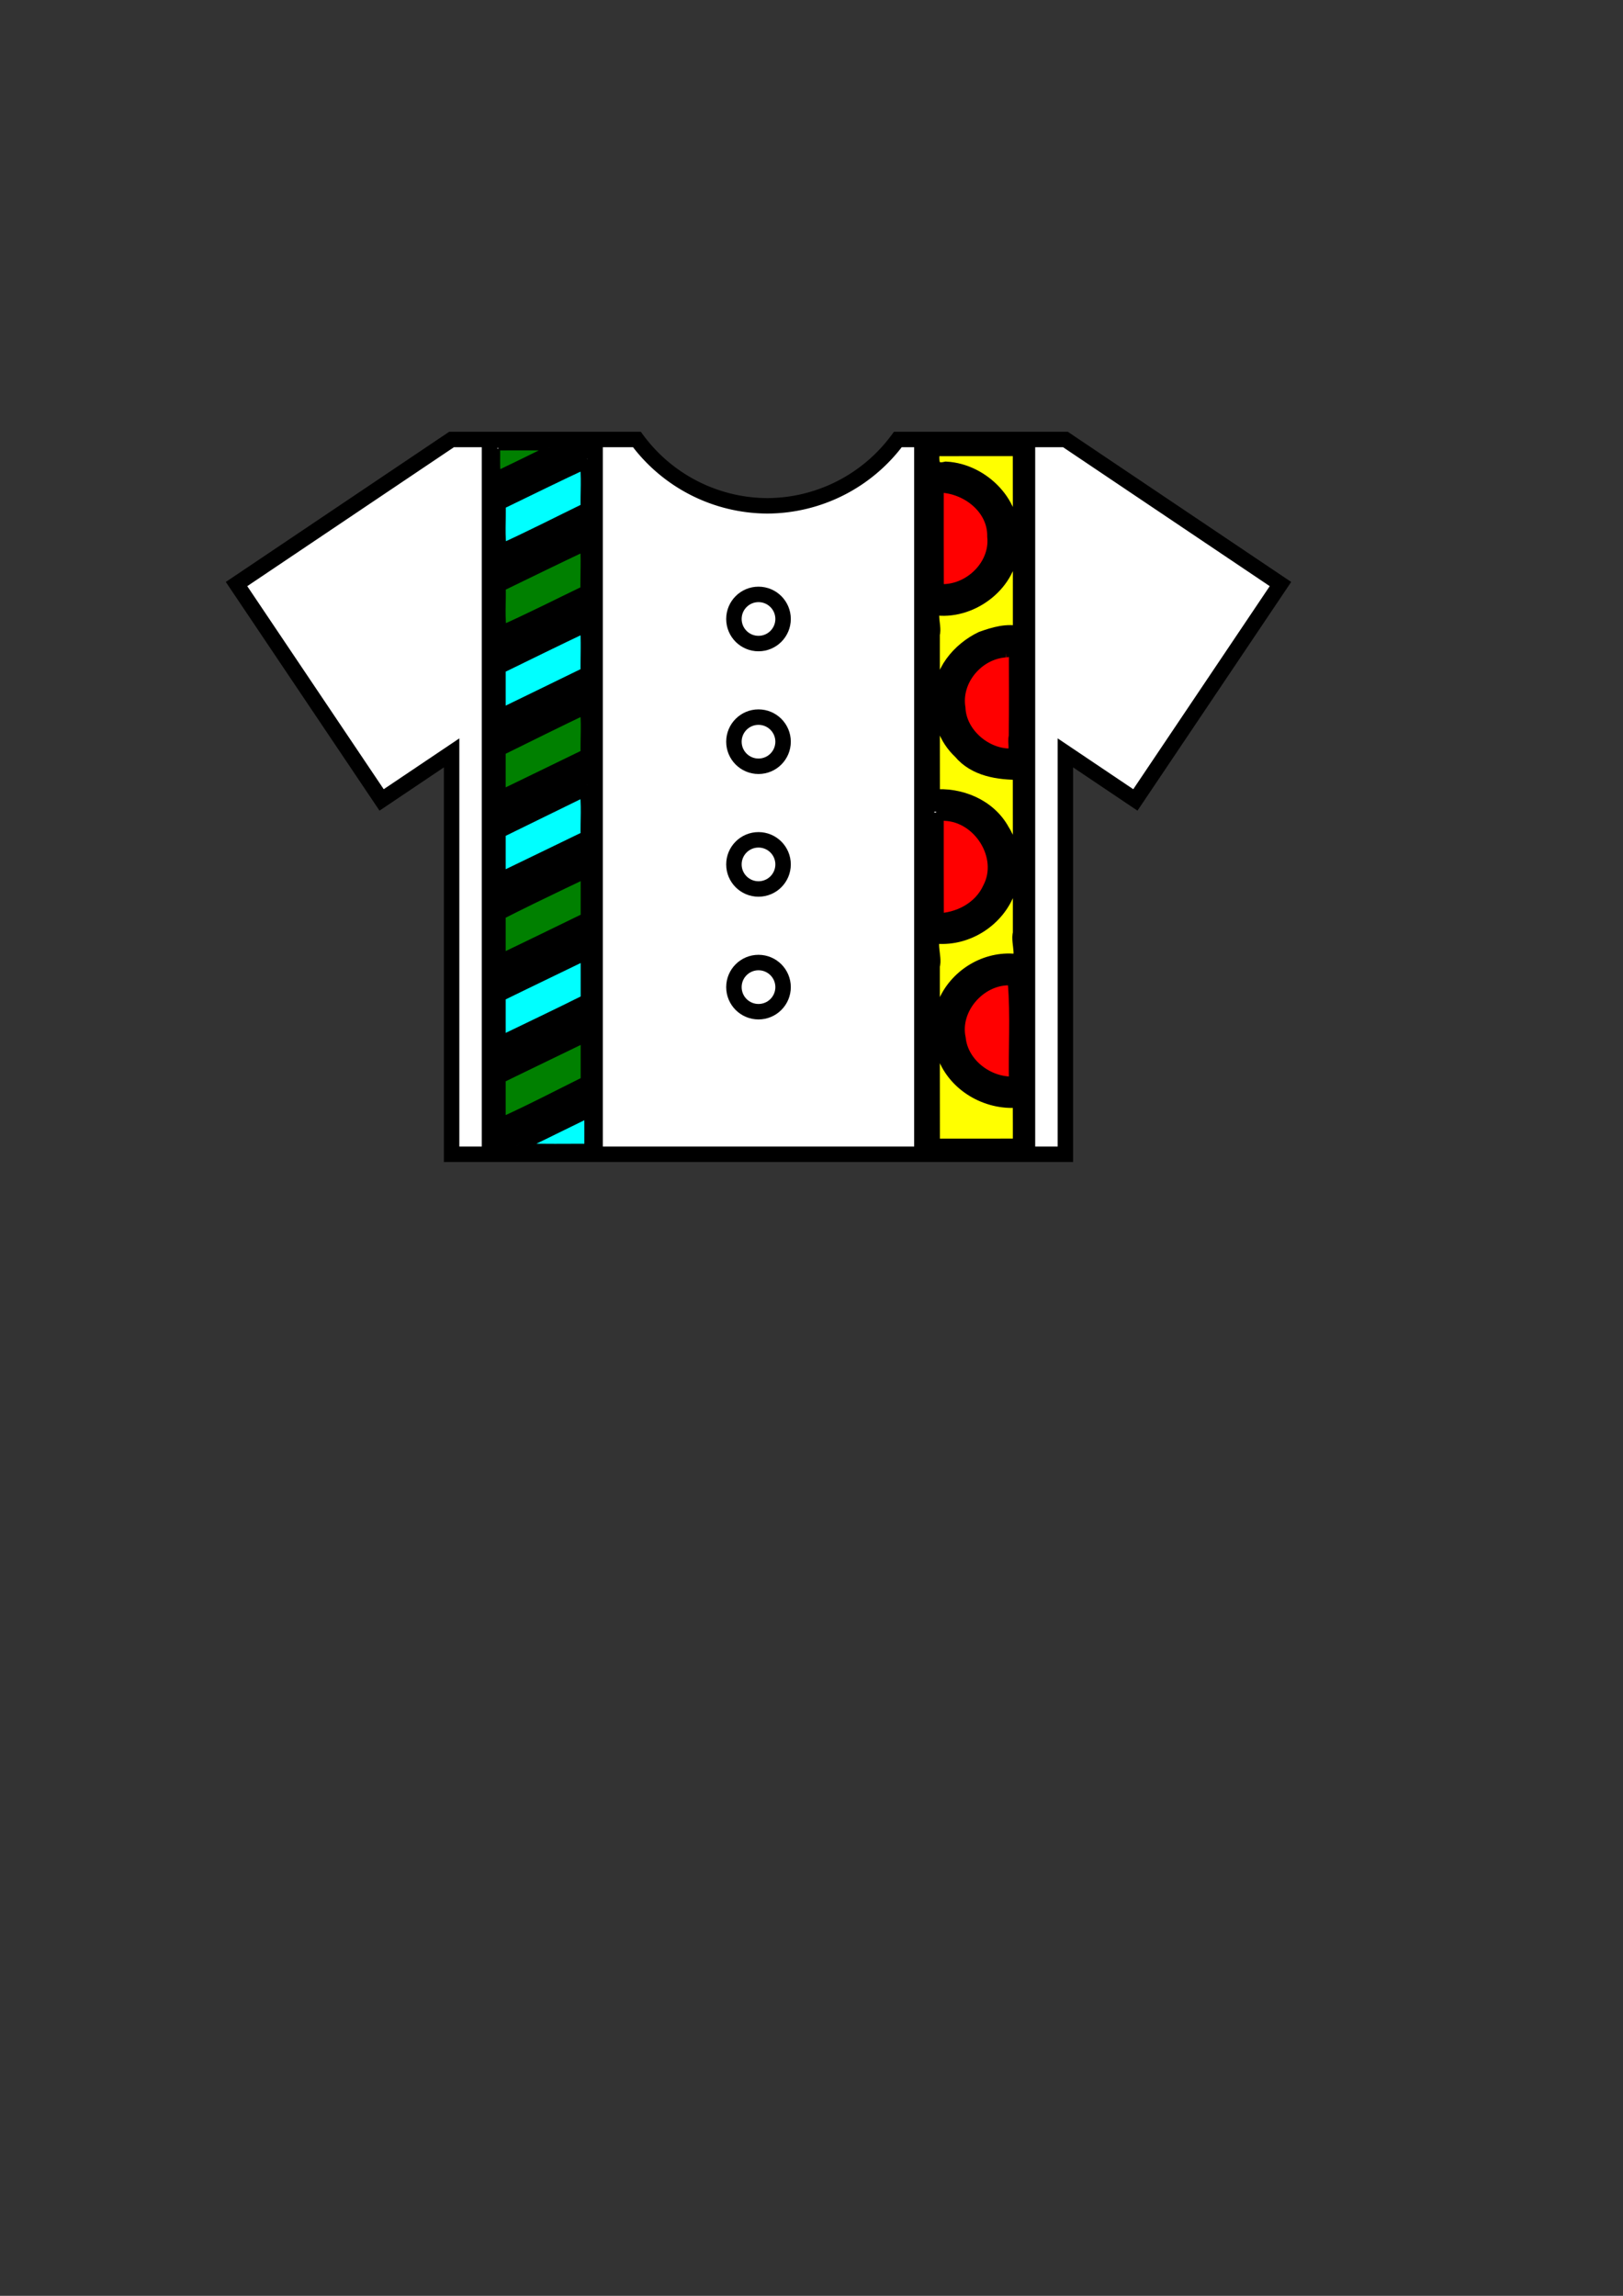 <?xml version="1.0" encoding="UTF-8" standalone="no"?>
<!-- Created with Inkscape (http://www.inkscape.org/) -->

<svg
   width="210mm"
   height="297mm"
   viewBox="0 0 210 297"
   version="1.1"
   id="svg5"
   inkscape:version="1.1.2 (0a00cf5339, 2022-02-04)"
   sodipodi:docname="logo.svg"
   xmlns:inkscape="http://www.inkscape.org/namespaces/inkscape"
   xmlns:sodipodi="http://sodipodi.sourceforge.net/DTD/sodipodi-0.dtd"
   xmlns="http://www.w3.org/2000/svg"
   xmlns:svg="http://www.w3.org/2000/svg">
  <rect x="0" y="0" width="210" height="297" fill="#333333" stroke="none"/>
  <sodipodi:namedview
     id="namedview7"
     pagecolor="#ffffff"
     bordercolor="#666666"
     borderopacity="1.0"
     inkscape:pageshadow="2"
     inkscape:pageopacity="0.0"
     inkscape:pagecheckerboard="0"
     inkscape:document-units="mm"
     showgrid="false"
     inkscape:zoom="1.0519801"
     inkscape:cx="167.30355"
     inkscape:cy="279.94827"
     inkscape:window-width="1920"
     inkscape:window-height="1017"
     inkscape:window-x="0"
     inkscape:window-y="0"
     inkscape:window-maximized="1"
     inkscape:current-layer="layer1" />
  <defs
     id="defs2" />
  <g
     inkscape:label="Layer 1"
     inkscape:groupmode="layer"
     id="layer1">
    <path
       id="rect846"
       style="color:#000000;overflow:visible;fill:#ffffff;fill-opacity:1;stroke:#000000;stroke-width:2;stroke-miterlimit:4;stroke-dasharray:none;stroke-opacity:1;stop-color:#000000"
       d="M 58.432,56.852 30.605,75.557 49.377,103.484 58.432,97.398 V 149.321 H 137.852 V 97.398 l 9.054,6.086 18.773,-27.927 -27.827,-18.705 H 116.176 A 21.075,21.075 0 0 1 99.29,65.438 21.075,21.075 0 0 1 82.404,56.852 Z"
       inkscape:export-filename="/home/dom/perso/brangoulo/bretelles/logo.png"
       inkscape:export-xdpi="36.851913"
       inkscape:export-ydpi="36.851913" />
    <g
       id="g1515"
       transform="translate(-0.028)"
       inkscape:export-filename="/home/dom/perso/brangoulo/bretelles/logo.png"
       inkscape:export-xdpi="36.851913"
       inkscape:export-ydpi="36.851913">
      <circle
         style="color:#000000;overflow:visible;fill:none;fill-opacity:1;stroke:#000000;stroke-width:2;stroke-miterlimit:4;stroke-dasharray:none;stroke-opacity:1;stop-color:#000000"
         id="path1423"
         cx="98.17"
         cy="80.075"
         r="3.18" />
      <circle
         style="color:#000000;overflow:visible;fill:none;fill-opacity:1;stroke:#000000;stroke-width:2;stroke-miterlimit:4;stroke-dasharray:none;stroke-opacity:1;stop-color:#000000"
         id="circle1505"
         cx="98.17"
         cy="95.95"
         r="3.18" />
      <circle
         style="color:#000000;overflow:visible;fill:none;fill-opacity:1;stroke:#000000;stroke-width:2;stroke-miterlimit:4;stroke-dasharray:none;stroke-opacity:1;stop-color:#000000"
         id="circle1507"
         cx="98.17"
         cy="111.825"
         r="3.18" />
      <circle
         style="color:#000000;overflow:visible;fill:none;fill-opacity:1;stroke:#000000;stroke-width:2;stroke-miterlimit:4;stroke-dasharray:none;stroke-opacity:1;stop-color:#000000"
         id="circle1509"
         cx="98.17"
         cy="127.7"
         r="3.18" />
    </g>
    <g
       id="g1584"
       transform="translate(-0.283)"
       inkscape:export-filename="/home/dom/perso/brangoulo/bretelles/logo.png"
       inkscape:export-xdpi="36.851913"
       inkscape:export-ydpi="36.851913">
      <rect
         style="color:#000000;overflow:visible;fill:none;fill-opacity:1;stroke:#000000;stroke-width:2.021;stroke-miterlimit:4;stroke-dasharray:none;stroke-opacity:1;stop-color:#000000"
         id="rect1103"
         width="13.639"
         height="92.328"
         x="63.632"
         y="56.931" />
      <rect
         style="color:#000000;overflow:visible;fill:none;fill-opacity:1;stroke:#000000;stroke-width:2.021;stroke-miterlimit:4;stroke-dasharray:none;stroke-opacity:1;stop-color:#000000"
         id="rect1580"
         width="13.639"
         height="92.328"
         x="119.577"
         y="56.931" />
    </g>
    <rect
       style="color:#000000;overflow:visible;fill:none;fill-opacity:1;stroke:#000000;stroke-width:2.123;stroke-miterlimit:4;stroke-dasharray:none;stroke-opacity:1;stop-color:#000000"
       id="rect1616"
       width="12.658"
       height="1.335"
       x="15.993"
       y="103.277"
       transform="matrix(0.899,-0.438,0.482,0.876,0,0)"
       inkscape:export-filename="/home/dom/perso/brangoulo/bretelles/logo.png"
       inkscape:export-xdpi="36.851913"
       inkscape:export-ydpi="36.851913" />
    <rect
       style="color:#000000;overflow:visible;fill:none;fill-opacity:1;stroke:#000000;stroke-width:2.123;stroke-miterlimit:4;stroke-dasharray:none;stroke-opacity:1;stop-color:#000000"
       id="rect1698"
       width="12.658"
       height="1.335"
       x="21.103"
       y="93.753"
       transform="matrix(0.899,-0.438,0.482,0.876,0,0)"
       inkscape:export-filename="/home/dom/perso/brangoulo/bretelles/logo.png"
       inkscape:export-xdpi="36.851913"
       inkscape:export-ydpi="36.851913" />
    <path
       id="rect1700"
       style="color:#000000;fill:#000000;-inkscape-stroke:none"
       d="M 283.115 211.217 L 237.006 233.707 L 243.311 245.158 L 293.525 220.666 L 288.322 211.217 L 283.115 211.217 z "
       transform="scale(0.265)"
       inkscape:export-filename="/home/dom/perso/brangoulo/bretelles/logo.png"
       inkscape:export-xdpi="36.851913"
       inkscape:export-ydpi="36.851913" />
    <rect
       style="color:#000000;overflow:visible;fill:none;fill-opacity:1;stroke:#000000;stroke-width:2.123;stroke-miterlimit:4;stroke-dasharray:none;stroke-opacity:1;stop-color:#000000"
       id="rect1704"
       width="12.658"
       height="1.335"
       x="10.884"
       y="112.801"
       transform="matrix(0.899,-0.438,0.482,0.876,0,0)"
       inkscape:export-filename="/home/dom/perso/brangoulo/bretelles/logo.png"
       inkscape:export-xdpi="36.851913"
       inkscape:export-ydpi="36.851913" />
    <rect
       style="color:#000000;overflow:visible;fill:none;fill-opacity:1;stroke:#000000;stroke-width:2.123;stroke-miterlimit:4;stroke-dasharray:none;stroke-opacity:1;stop-color:#000000"
       id="rect1706"
       width="12.658"
       height="1.335"
       x="5.774"
       y="122.325"
       transform="matrix(0.899,-0.438,0.482,0.876,0,0)"
       inkscape:export-filename="/home/dom/perso/brangoulo/bretelles/logo.png"
       inkscape:export-xdpi="36.851913"
       inkscape:export-ydpi="36.851913" />
    <rect
       style="color:#000000;overflow:visible;fill:none;fill-opacity:1;stroke:#000000;stroke-width:2.123;stroke-miterlimit:4;stroke-dasharray:none;stroke-opacity:1;stop-color:#000000"
       id="rect1708"
       width="12.658"
       height="1.335"
       x="0.665"
       y="131.849"
       transform="matrix(0.899,-0.438,0.482,0.876,0,0)"
       inkscape:export-filename="/home/dom/perso/brangoulo/bretelles/logo.png"
       inkscape:export-xdpi="36.851913"
       inkscape:export-ydpi="36.851913" />
    <rect
       style="color:#000000;overflow:visible;fill:none;fill-opacity:1;stroke:#000000;stroke-width:2.123;stroke-miterlimit:4;stroke-dasharray:none;stroke-opacity:1;stop-color:#000000"
       id="rect1710"
       width="12.658"
       height="1.335"
       x="-4.445"
       y="141.372"
       transform="matrix(0.899,-0.438,0.482,0.876,0,0)"
       inkscape:export-filename="/home/dom/perso/brangoulo/bretelles/logo.png"
       inkscape:export-xdpi="36.851913"
       inkscape:export-ydpi="36.851913" />
    <rect
       style="color:#000000;overflow:visible;fill:none;fill-opacity:1;stroke:#000000;stroke-width:2.123;stroke-miterlimit:4;stroke-dasharray:none;stroke-opacity:1;stop-color:#000000"
       id="rect1712"
       width="12.658"
       height="1.335"
       x="-9.554"
       y="150.896"
       transform="matrix(0.899,-0.438,0.482,0.876,0,0)"
       inkscape:export-filename="/home/dom/perso/brangoulo/bretelles/logo.png"
       inkscape:export-xdpi="36.851913"
       inkscape:export-ydpi="36.851913" />
    <rect
       style="color:#000000;overflow:visible;fill:none;fill-opacity:1;stroke:#000000;stroke-width:2.123;stroke-miterlimit:4;stroke-dasharray:none;stroke-opacity:1;stop-color:#000000"
       id="rect1714"
       width="12.658"
       height="1.335"
       x="-9.554"
       y="150.896"
       transform="matrix(0.899,-0.438,0.482,0.876,0,0)"
       inkscape:export-filename="/home/dom/perso/brangoulo/bretelles/logo.png"
       inkscape:export-xdpi="36.851913"
       inkscape:export-ydpi="36.851913" />
    <rect
       style="color:#000000;overflow:visible;fill:none;fill-opacity:1;stroke:#000000;stroke-width:2.123;stroke-miterlimit:4;stroke-dasharray:none;stroke-opacity:1;stop-color:#000000"
       id="rect1716"
       width="12.658"
       height="1.335"
       x="-14.664"
       y="160.42"
       transform="matrix(0.899,-0.438,0.482,0.876,0,0)"
       inkscape:export-filename="/home/dom/perso/brangoulo/bretelles/logo.png"
       inkscape:export-xdpi="36.851913"
       inkscape:export-ydpi="36.851913" />
    <path
       id="path2620"
       style="overflow:visible;fill:none;stroke:#000000;stroke-width:2;stop-color:#000000"
       d="m 121.736,61.634 a 7.962,7.962 0 0 0 -1.873,0.23 v 15.464 a 7.962,7.962 0 0 0 1.873,0.229 7.962,7.962 0 0 0 7.961,-7.962 7.962,7.962 0 0 0 -7.961,-7.962 z"
       inkscape:export-filename="/home/dom/perso/brangoulo/bretelles/logo.png"
       inkscape:export-xdpi="36.851913"
       inkscape:export-ydpi="36.851913" />
    <path
       id="path2750"
       style="overflow:visible;fill:none;stroke:#000000;stroke-width:2;stop-color:#000000"
       d="m 130.47,82.801 a 7.962,7.962 0 0 1 1.873,0.23 v 15.464 a 7.962,7.962 0 0 1 -1.873,0.229 7.962,7.962 0 0 1 -7.961,-7.962 7.962,7.962 0 0 1 7.961,-7.962 z"
       inkscape:export-filename="/home/dom/perso/brangoulo/bretelles/logo.png"
       inkscape:export-xdpi="36.851913"
       inkscape:export-ydpi="36.851913" />
    <path
       id="path2752"
       style="overflow:visible;fill:none;stroke:#000000;stroke-width:2;stop-color:#000000"
       d="m 121.736,103.968 a 7.962,7.962 0 0 0 -1.873,0.23 v 15.464 a 7.962,7.962 0 0 0 1.873,0.229 7.962,7.962 0 0 0 7.961,-7.962 7.962,7.962 0 0 0 -7.961,-7.962 z"
       inkscape:export-filename="/home/dom/perso/brangoulo/bretelles/logo.png"
       inkscape:export-xdpi="36.851913"
       inkscape:export-ydpi="36.851913" />
    <path
       id="path2754"
       style="overflow:visible;fill:none;stroke:#000000;stroke-width:2;stop-color:#000000"
       d="m 130.47,125.134 a 7.962,7.962 0 0 1 1.873,0.23 v 15.464 a 7.962,7.962 0 0 1 -1.873,0.229 7.962,7.962 0 0 1 -7.961,-7.962 7.962,7.962 0 0 1 7.961,-7.962 z"
       inkscape:export-filename="/home/dom/perso/brangoulo/bretelles/logo.png"
       inkscape:export-xdpi="36.851913"
       inkscape:export-ydpi="36.851913" />
    <path
       style="color:#000000;overflow:visible;fill:#ff0000;fill-opacity:1;stroke:#000000;stroke-width:7.186;stroke-miterlimit:4;stroke-dasharray:none;stroke-opacity:1;stop-color:#000000"
       d="m 457.198,236.906 c 0.024,17.206 -0.047,34.451 0.035,51.633 14.982,2.066 29.98,-11.372 28.388,-26.676 0.26,-14.814 -14.515,-25.494 -28.423,-24.957 z"
       id="path2858"
       transform="scale(0.265)"
       inkscape:export-filename="/home/dom/perso/brangoulo/bretelles/logo.png"
       inkscape:export-xdpi="36.851913"
       inkscape:export-ydpi="36.851913" />
    <path
       style="color:#000000;overflow:visible;fill:#ff0000;fill-opacity:1;stroke:#000000;stroke-width:7.186;stroke-miterlimit:4;stroke-dasharray:none;stroke-opacity:1;stop-color:#000000"
       d="m 490.905,317.346 c -13.927,0.93 -25.377,14.419 -23.09,28.387 0.6,12.995 13.576,23.821 26.266,23.242 3.287,-1.425 1.224,-6.683 2.053,-9.381 0.175,-14.283 0.122,-28.614 0.069,-42.87 -1.766,0.207 -3.533,0.415 -5.299,0.622 z"
       id="path2897"
       transform="scale(0.265)"
       inkscape:export-filename="/home/dom/perso/brangoulo/bretelles/logo.png"
       inkscape:export-xdpi="36.851913"
       inkscape:export-ydpi="36.851913" />
    <path
       style="color:#000000;overflow:visible;fill:#ff0000;fill-opacity:1;stroke:#000000;stroke-width:7.186;stroke-miterlimit:4;stroke-dasharray:none;stroke-opacity:1;stop-color:#000000"
       d="m 457.198,396.626 c 0.026,17.597 -0.052,35.24 0.039,52.808 10.772,-0.068 21.582,-5.645 26.15,-15.716 8.153,-15.679 -4.885,-36.073 -22.18,-36.6 -1.326,-0.136 -2.707,-0.429 -4.009,-0.491 z"
       id="path2936"
       transform="scale(0.265)"
       inkscape:export-filename="/home/dom/perso/brangoulo/bretelles/logo.png"
       inkscape:export-xdpi="36.851913"
       inkscape:export-ydpi="36.851913" />
    <path
       style="color:#000000;overflow:visible;fill:#ff0000;fill-opacity:1;stroke:#000000;stroke-width:7.186;stroke-miterlimit:4;stroke-dasharray:none;stroke-opacity:1;stop-color:#000000"
       d="m 492.442,477.413 c -14.687,0.052 -27.61,14.911 -24.496,29.581 1.402,13.357 15.212,23.367 28.297,22.008 -0.406,-16.442 0.812,-32.993 -0.59,-49.373 -0.214,-1.647 -1.628,-2.489 -3.21,-2.217 z"
       id="path2975"
       transform="scale(0.265)"
       inkscape:export-filename="/home/dom/perso/brangoulo/bretelles/logo.png"
       inkscape:export-xdpi="36.851913"
       inkscape:export-ydpi="36.851913" />
    <path
       style="color:#000000;overflow:visible;fill:#ffff00;fill-opacity:1;stroke:#000000;stroke-width:7.186;stroke-miterlimit:4;stroke-dasharray:none;stroke-opacity:1;stop-color:#000000"
       d="m 455.297,219.111 c -0.511,5.773 -1.06,11.63 6.68,9.823 17.748,0.97 34.226,17.503 31.789,35.805 0.778,18.105 -16.878,32.969 -34.392,32.275 -7.574,-1.679 -2.729,8.411 -4.078,12.611 0.024,26.461 -0.047,52.96 0.035,79.396 13.313,-1.284 27.473,4.457 34.045,16.516 5.45,8.388 5.567,19.386 2.982,28.734 -4.983,14.319 -19.708,24.061 -34.862,22.856 -5.12,0.543 -0.759,10.26 -2.2,14.354 0.024,29.32 -0.047,58.68 0.035,87.976 14.266,-0.024 28.57,0.047 42.812,-0.035 -0.029,-7.453 0.037,-14.945 -0.05,-22.374 -14.885,1.735 -30.25,-6.456 -36.286,-20.297 -3.422,-8.314 -2.663,-18.129 -0.462,-26.678 5.345,-13.01 18.924,-21.782 33.054,-20.953 7.273,1.154 2.287,-9.245 3.744,-13.558 -0.022,-26.144 0.045,-52.323 -0.033,-78.444 -10.515,0.054 -22.045,-1.581 -29.195,-10.178 -7.032,-6.56 -10.478,-16.129 -9.256,-25.678 -1.028,-12.822 8.714,-24.177 19.679,-29.433 5.938,-2.119 12.53,-4.142 18.806,-2.46 -0.024,-30.093 0.047,-60.224 -0.035,-90.293 -14.266,0.024 -28.57,-0.047 -42.812,0.035 z"
       id="path3051"
       transform="scale(0.265)"
       inkscape:export-filename="/home/dom/perso/brangoulo/bretelles/logo.png"
       inkscape:export-xdpi="36.851913"
       inkscape:export-ydpi="36.851913" />
    <path
       style="color:#000000;overflow:visible;fill:#008000;fill-opacity:1;stroke:#000000;stroke-width:7.186;stroke-miterlimit:4;stroke-dasharray:none;stroke-opacity:1;stop-color:#000000"
       d="m 265.199,514.998 c -7.29,3.545 -14.616,7.049 -21.884,10.62 0.034,8.092 -0.067,16.259 0.05,24.305 14.826,-6.606 29.223,-14.158 43.747,-21.37 -0.034,-8.038 0.067,-16.15 -0.05,-24.142 -7.288,3.529 -14.576,7.058 -21.864,10.586 z"
       id="path3379"
       transform="scale(0.265)"
       inkscape:export-filename="/home/dom/perso/brangoulo/bretelles/logo.png"
       inkscape:export-xdpi="36.851913"
       inkscape:export-ydpi="36.851913" />
    <path
       style="color:#000000;overflow:visible;fill:#008000;fill-opacity:1;stroke:#000000;stroke-width:7.186;stroke-miterlimit:4;stroke-dasharray:none;stroke-opacity:1;stop-color:#000000"
       d="m 274.468,430.483 c -10.436,4.989 -20.847,10.062 -31.152,15.297 0.034,8.066 -0.067,16.207 0.05,24.227 14.58,-7.07 29.205,-14.081 43.747,-21.206 -0.034,-8.096 0.067,-16.266 -0.05,-24.316 -4.198,2 -8.397,3.999 -12.595,5.999 z"
       id="path3418"
       transform="scale(0.265)"
       inkscape:export-filename="/home/dom/perso/brangoulo/bretelles/logo.png"
       inkscape:export-xdpi="36.851913"
       inkscape:export-ydpi="36.851913" />
    <path
       style="color:#000000;overflow:visible;fill:#008000;fill-opacity:1;stroke:#000000;stroke-width:7.186;stroke-miterlimit:4;stroke-dasharray:none;stroke-opacity:1;stop-color:#000000"
       d="m 286.539,344.611 c -14.491,6.865 -28.848,14.045 -43.224,21.126 0.034,8.108 -0.067,16.291 0.05,24.353 14.578,-7.086 29.192,-14.131 43.747,-21.242 -0.307,-8.005 0.623,-16.429 -0.574,-24.238 z"
       id="path3457"
       transform="scale(0.265)"
       inkscape:export-filename="/home/dom/perso/brangoulo/bretelles/logo.png"
       inkscape:export-xdpi="36.851913"
       inkscape:export-ydpi="36.851913" />
    <path
       style="color:#000000;overflow:visible;fill:#008000;fill-opacity:1;stroke:#000000;stroke-width:7.186;stroke-miterlimit:4;stroke-dasharray:none;stroke-opacity:1;stop-color:#000000"
       d="m 286.224,264.919 c -14.365,6.759 -28.636,13.748 -42.908,20.679 0.314,7.901 -0.677,16.15 0.757,23.874 14.5,-6.4 28.647,-13.629 42.925,-20.493 -0.128,-8.065 0.438,-16.294 -0.267,-24.273 z"
       id="path3496"
       transform="scale(0.265)"
       inkscape:export-filename="/home/dom/perso/brangoulo/bretelles/logo.png"
       inkscape:export-xdpi="36.851913"
       inkscape:export-ydpi="36.851913" />
    <path
       style="color:#000000;overflow:visible;fill:#008000;fill-opacity:1;stroke:#000000;stroke-width:1.796;stroke-miterlimit:4;stroke-dasharray:none;stroke-opacity:1;stop-color:#000000"
       d="m 243.315,218.992 c 0.068,3.797 -0.142,7.702 0.135,11.44 7.754,-3.716 15.485,-7.487 23.187,-11.31 -2.297,-0.267 -4.903,-0.082 -7.311,-0.158 -5.332,0.009 -10.703,-0.051 -16.011,0.028 z"
       id="path3535"
       transform="scale(0.265)"
       inkscape:export-filename="/home/dom/perso/brangoulo/bretelles/logo.png"
       inkscape:export-xdpi="36.851913"
       inkscape:export-ydpi="36.851913" />
    <path
       style="color:#000000;overflow:visible;fill:#00ffff;fill-opacity:1;stroke:#000000;stroke-width:7.186;stroke-miterlimit:4;stroke-dasharray:none;stroke-opacity:1;stop-color:#000000"
       d="m 286.493,224.835 c -14.482,6.723 -28.818,13.795 -43.178,20.757 0.317,7.915 -0.682,16.193 0.759,23.923 14.522,-6.552 28.724,-13.845 43.038,-20.822 -0.316,-7.878 0.646,-16.181 -0.62,-23.858 z"
       id="path3765"
       transform="scale(0.265)"
       inkscape:export-filename="/home/dom/perso/brangoulo/bretelles/logo.png"
       inkscape:export-xdpi="36.851913"
       inkscape:export-ydpi="36.851913" />
    <path
       style="color:#000000;overflow:visible;fill:#00ffff;fill-opacity:1;stroke:#000000;stroke-width:7.186;stroke-miterlimit:4;stroke-dasharray:none;stroke-opacity:1;stop-color:#000000"
       d="m 286.229,304.844 c -14.364,6.804 -28.641,13.825 -42.914,20.8 0.034,8.172 -0.067,16.418 0.05,24.544 14.564,-7.1 29.163,-14.16 43.705,-21.284 -0.151,-8.065 0.389,-16.296 -0.336,-24.273 z"
       id="path3804"
       transform="scale(0.265)"
       inkscape:export-filename="/home/dom/perso/brangoulo/bretelles/logo.png"
       inkscape:export-xdpi="36.851913"
       inkscape:export-ydpi="36.851913" />
    <path
       style="color:#000000;overflow:visible;fill:#00ffff;fill-opacity:1;stroke:#000000;stroke-width:7.186;stroke-miterlimit:4;stroke-dasharray:none;stroke-opacity:1;stop-color:#000000"
       d="m 286.363,384.717 c -14.346,7.028 -28.724,14.025 -43.048,21.078 0.034,8.072 -0.067,16.218 0.05,24.244 14.578,-7.061 29.192,-14.081 43.747,-21.167 -0.321,-7.954 0.692,-16.412 -0.75,-24.155 z"
       id="path3843"
       transform="scale(0.265)"
       inkscape:export-filename="/home/dom/perso/brangoulo/bretelles/logo.png"
       inkscape:export-xdpi="36.851913"
       inkscape:export-ydpi="36.851913" />
    <path
       style="color:#000000;overflow:visible;fill:#00ffff;fill-opacity:1;stroke:#000000;stroke-width:7.186;stroke-miterlimit:4;stroke-dasharray:none;stroke-opacity:1;stop-color:#000000"
       d="m 268.289,473.501 c -8.318,4.05 -16.686,8.034 -24.973,12.127 0.034,8.093 -0.067,16.26 0.05,24.307 14.589,-7.067 29.262,-13.995 43.747,-21.253 -0.034,-8.077 0.067,-16.229 -0.05,-24.26 -6.258,3.026 -12.516,6.053 -18.774,9.079 z"
       id="path3882"
       transform="scale(0.265)"
       inkscape:export-filename="/home/dom/perso/brangoulo/bretelles/logo.png"
       inkscape:export-xdpi="36.851913"
       inkscape:export-ydpi="36.851913" />
    <path
       style="color:#000000;overflow:visible;fill:#00ffff;fill-opacity:1;stroke:#000000;stroke-width:3.593;stroke-miterlimit:4;stroke-dasharray:none;stroke-opacity:1;stop-color:#000000"
       d="m 271.021,551.86 c -5.36,2.712 -11.089,5.275 -16.218,8.122 10.76,0.317 21.57,0.17 32.311,0.152 -0.034,-5.365 0.068,-10.806 -0.051,-16.123 -5.347,2.616 -10.694,5.233 -16.041,7.849 z"
       id="path3921"
       transform="scale(0.265)"
       inkscape:export-filename="/home/dom/perso/brangoulo/bretelles/logo.png"
       inkscape:export-xdpi="36.851913"
       inkscape:export-ydpi="36.851913" />
  </g>
</svg>
